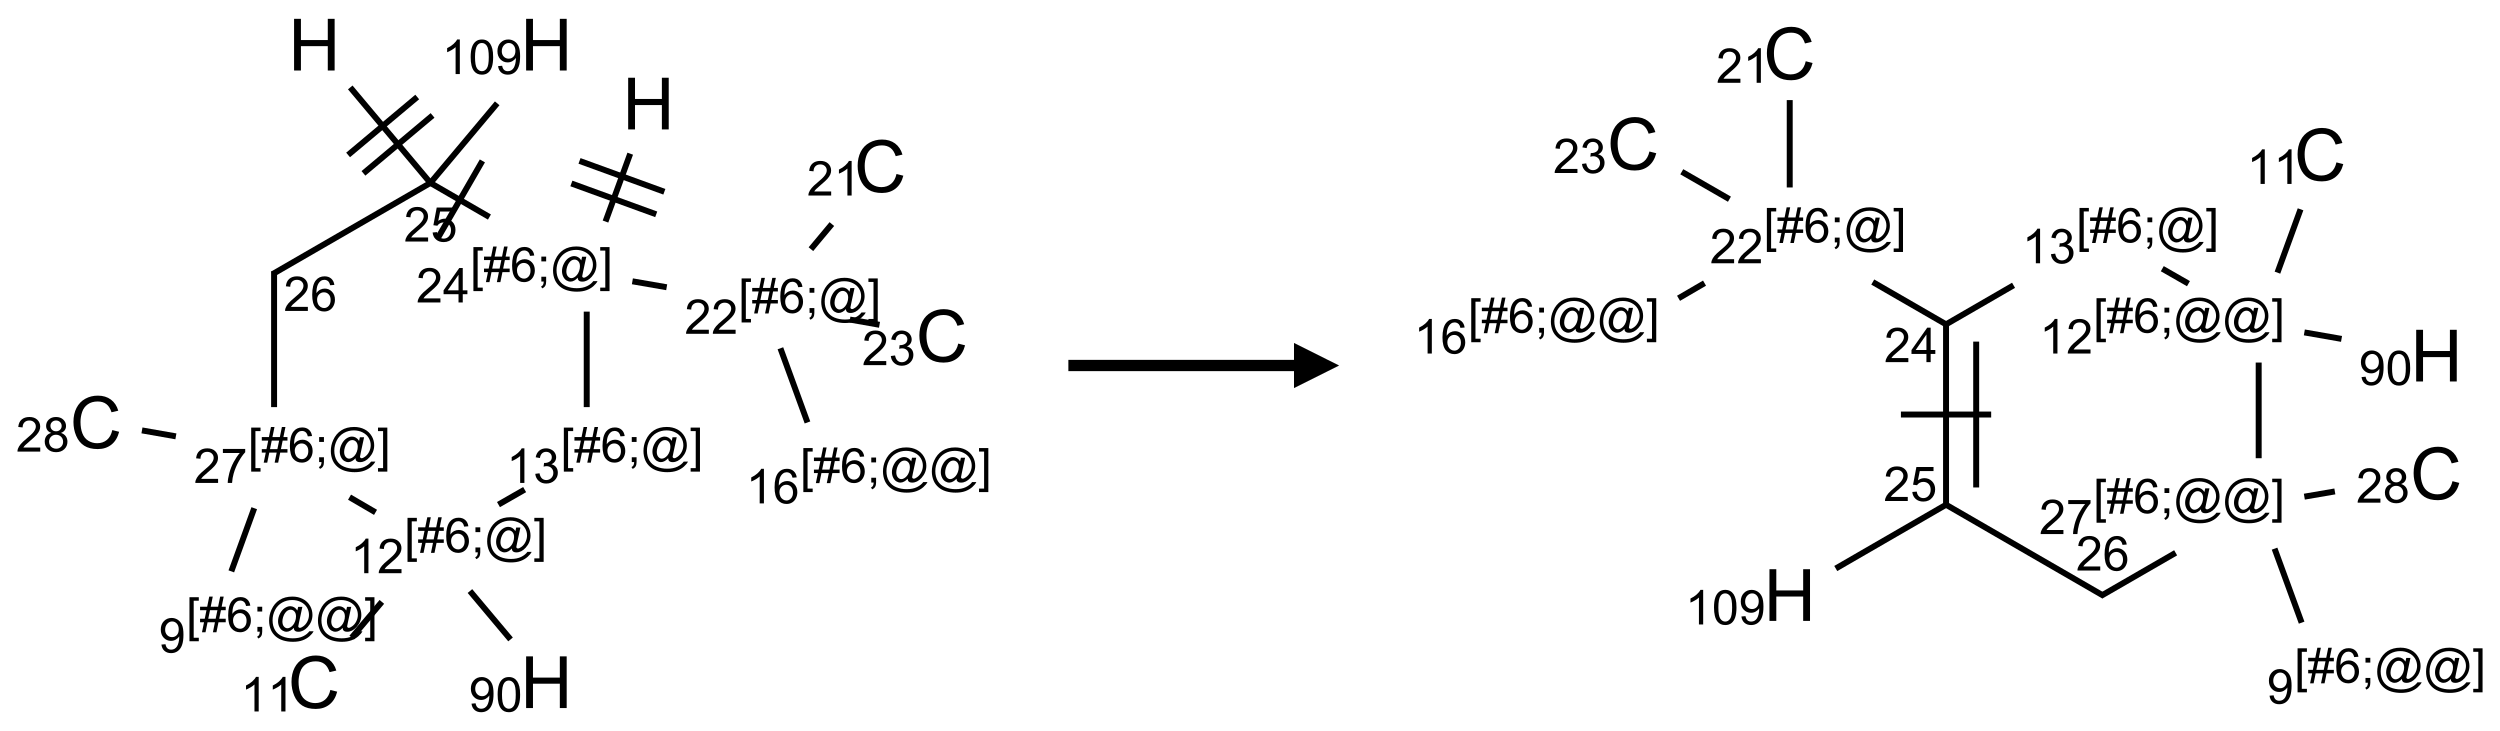<?xml version="1.0" encoding="UTF-8"?>
<svg xmlns="http://www.w3.org/2000/svg" xmlns:xlink="http://www.w3.org/1999/xlink" width="554" height="162" viewBox="0 0 554 162">
<defs>
<g>
<g id="glyph-0-0">
<path d="M 2 0 L 2 -10 L 10 -10 L 10 0 Z M 2.25 -0.25 L 9.75 -0.25 L 9.75 -9.75 L 2.25 -9.75 Z M 2.25 -0.25 "/>
</g>
<g id="glyph-0-1">
<path d="M 1.281 0 L 1.281 -11.453 L 2.797 -11.453 L 2.797 -6.75 L 8.75 -6.75 L 8.75 -11.453 L 10.266 -11.453 L 10.266 0 L 8.75 0 L 8.75 -5.398 L 2.797 -5.398 L 2.797 0 Z M 1.281 0 "/>
</g>
<g id="glyph-0-2">
<path d="M 9.406 -4.016 L 10.922 -3.633 C 10.605 -2.387 10.031 -1.438 9.207 -0.785 C 8.383 -0.133 7.371 0.195 6.18 0.195 C 4.945 0.195 3.941 -0.055 3.168 -0.559 C 2.395 -1.062 1.805 -1.789 1.402 -2.742 C 1 -3.695 0.797 -4.719 0.797 -5.812 C 0.797 -7.004 1.023 -8.047 1.48 -8.934 C 1.938 -9.82 2.586 -10.496 3.426 -10.957 C 4.266 -11.418 5.191 -11.648 6.203 -11.648 C 7.348 -11.648 8.312 -11.355 9.094 -10.773 C 9.875 -10.191 10.418 -9.371 10.727 -8.312 L 9.234 -7.961 C 8.969 -8.793 8.582 -9.402 8.078 -9.781 C 7.574 -10.16 6.938 -10.352 6.172 -10.352 C 5.293 -10.352 4.555 -10.141 3.965 -9.719 C 3.375 -9.297 2.957 -8.73 2.719 -8.02 C 2.48 -7.309 2.359 -6.574 2.359 -5.82 C 2.359 -4.848 2.5 -3.996 2.785 -3.27 C 3.07 -2.543 3.512 -2 4.109 -1.641 C 4.707 -1.281 5.355 -1.102 6.055 -1.102 C 6.902 -1.102 7.621 -1.348 8.211 -1.836 C 8.801 -2.324 9.199 -3.051 9.406 -4.016 Z M 9.406 -4.016 "/>
</g>
<g id="glyph-1-0">
<path d="M 1.332 0 L 1.332 -6.668 L 6.668 -6.668 L 6.668 0 Z M 1.5 -0.168 L 6.5 -0.168 L 6.5 -6.5 L 1.5 -6.5 Z M 1.5 -0.168 "/>
</g>
<g id="glyph-1-1">
<path d="M 0.723 2.121 L 0.723 -7.637 L 2.793 -7.637 L 2.793 -6.859 L 1.66 -6.859 L 1.66 1.344 L 2.793 1.344 L 2.793 2.121 Z M 0.723 2.121 "/>
</g>
<g id="glyph-1-2">
<path d="M 0.535 0.129 L 0.988 -2.09 L 0.109 -2.09 L 0.109 -2.863 L 1.145 -2.863 L 1.531 -4.754 L 0.109 -4.754 L 0.109 -5.531 L 1.688 -5.531 L 2.141 -7.766 L 2.922 -7.766 L 2.469 -5.531 L 4.109 -5.531 L 4.562 -7.766 L 5.348 -7.766 L 4.895 -5.531 L 5.797 -5.531 L 5.797 -4.754 L 4.738 -4.754 L 4.348 -2.863 L 5.797 -2.863 L 5.797 -2.09 L 4.191 -2.09 L 3.738 0.129 L 2.957 0.129 L 3.406 -2.09 L 1.77 -2.09 L 1.316 0.129 Z M 1.926 -2.863 L 3.562 -2.863 L 3.953 -4.754 L 2.312 -4.754 Z M 1.926 -2.863 "/>
</g>
<g id="glyph-1-3">
<path d="M 5.309 -5.766 L 4.375 -5.691 C 4.293 -6.059 4.172 -6.328 4.02 -6.496 C 3.766 -6.762 3.453 -6.895 3.082 -6.895 C 2.785 -6.895 2.523 -6.812 2.297 -6.645 C 2 -6.43 1.77 -6.117 1.598 -5.703 C 1.43 -5.289 1.34 -4.703 1.332 -3.938 C 1.559 -4.281 1.836 -4.535 2.16 -4.703 C 2.488 -4.871 2.828 -4.953 3.188 -4.953 C 3.812 -4.953 4.344 -4.723 4.785 -4.262 C 5.223 -3.801 5.441 -3.207 5.441 -2.48 C 5.441 -2 5.34 -1.555 5.133 -1.145 C 4.926 -0.73 4.641 -0.418 4.281 -0.199 C 3.922 0.02 3.512 0.129 3.051 0.129 C 2.27 0.129 1.633 -0.156 1.141 -0.73 C 0.648 -1.305 0.402 -2.254 0.402 -3.574 C 0.402 -5.051 0.672 -6.121 1.219 -6.793 C 1.695 -7.375 2.336 -7.668 3.141 -7.668 C 3.742 -7.668 4.234 -7.5 4.617 -7.16 C 5 -6.824 5.23 -6.359 5.309 -5.766 Z M 1.48 -2.473 C 1.48 -2.152 1.547 -1.844 1.684 -1.547 C 1.82 -1.25 2.016 -1.027 2.262 -0.871 C 2.508 -0.719 2.766 -0.641 3.035 -0.641 C 3.434 -0.641 3.773 -0.801 4.059 -1.121 C 4.344 -1.441 4.484 -1.875 4.484 -2.422 C 4.484 -2.949 4.344 -3.367 4.062 -3.668 C 3.781 -3.973 3.426 -4.125 3 -4.125 C 2.578 -4.125 2.219 -3.973 1.922 -3.668 C 1.625 -3.363 1.48 -2.969 1.48 -2.473 Z M 1.48 -2.473 "/>
</g>
<g id="glyph-1-4">
<path d="M 0.949 -4.465 L 0.949 -5.531 L 2.016 -5.531 L 2.016 -4.465 Z M 0.949 0 L 0.949 -1.066 L 2.016 -1.066 L 2.016 0 C 2.016 0.391 1.945 0.711 1.809 0.949 C 1.668 1.191 1.449 1.379 1.145 1.512 L 0.887 1.109 C 1.082 1.023 1.23 0.895 1.324 0.727 C 1.418 0.559 1.469 0.316 1.48 0 Z M 0.949 0 "/>
</g>
<g id="glyph-1-5">
<path d="M 6.047 -0.848 C 5.82 -0.59 5.57 -0.379 5.289 -0.223 C 5.008 -0.062 4.73 0.016 4.449 0.016 C 4.141 0.016 3.84 -0.074 3.547 -0.254 C 3.254 -0.434 3.02 -0.715 2.836 -1.09 C 2.652 -1.465 2.562 -1.875 2.562 -2.324 C 2.562 -2.875 2.703 -3.43 2.988 -3.98 C 3.27 -4.535 3.621 -4.953 4.043 -5.23 C 4.461 -5.508 4.871 -5.645 5.266 -5.645 C 5.566 -5.645 5.855 -5.566 6.129 -5.41 C 6.402 -5.25 6.641 -5.012 6.84 -4.688 L 7.016 -5.496 L 7.949 -5.496 L 7.199 -2 C 7.094 -1.516 7.043 -1.246 7.043 -1.191 C 7.043 -1.098 7.078 -1.02 7.148 -0.949 C 7.219 -0.883 7.305 -0.848 7.406 -0.848 C 7.59 -0.848 7.832 -0.953 8.129 -1.168 C 8.527 -1.445 8.84 -1.816 9.07 -2.285 C 9.301 -2.75 9.418 -3.234 9.418 -3.73 C 9.418 -4.309 9.27 -4.852 8.973 -5.355 C 8.676 -5.859 8.23 -6.262 7.645 -6.562 C 7.055 -6.863 6.406 -7.016 5.691 -7.016 C 4.879 -7.016 4.137 -6.824 3.465 -6.445 C 2.793 -6.066 2.273 -5.52 1.902 -4.809 C 1.535 -4.098 1.348 -3.34 1.348 -2.527 C 1.348 -1.676 1.535 -0.941 1.902 -0.328 C 2.273 0.285 2.809 0.742 3.508 1.035 C 4.207 1.328 4.984 1.473 5.832 1.473 C 6.742 1.473 7.504 1.32 8.121 1.016 C 8.734 0.711 9.195 0.34 9.5 -0.098 L 10.441 -0.098 C 10.266 0.266 9.961 0.637 9.531 1.016 C 9.102 1.395 8.59 1.695 7.996 1.914 C 7.402 2.133 6.688 2.246 5.848 2.246 C 5.078 2.246 4.367 2.145 3.715 1.949 C 3.066 1.75 2.512 1.453 2.051 1.055 C 1.594 0.656 1.25 0.199 1.016 -0.316 C 0.723 -0.973 0.578 -1.684 0.578 -2.441 C 0.578 -3.289 0.75 -4.098 1.098 -4.863 C 1.523 -5.805 2.125 -6.527 2.902 -7.027 C 3.684 -7.527 4.629 -7.777 5.738 -7.777 C 6.602 -7.777 7.375 -7.602 8.059 -7.246 C 8.746 -6.895 9.285 -6.371 9.684 -5.672 C 10.02 -5.07 10.188 -4.418 10.188 -3.715 C 10.188 -2.707 9.832 -1.812 9.125 -1.031 C 8.492 -0.328 7.801 0.02 7.051 0.02 C 6.812 0.02 6.617 -0.016 6.473 -0.09 C 6.324 -0.16 6.215 -0.266 6.145 -0.402 C 6.102 -0.488 6.066 -0.637 6.047 -0.848 Z M 3.527 -2.262 C 3.527 -1.785 3.641 -1.414 3.863 -1.152 C 4.09 -0.887 4.348 -0.754 4.641 -0.754 C 4.836 -0.754 5.039 -0.812 5.254 -0.93 C 5.469 -1.047 5.676 -1.219 5.871 -1.449 C 6.066 -1.676 6.23 -1.969 6.355 -2.32 C 6.48 -2.672 6.543 -3.027 6.543 -3.379 C 6.543 -3.852 6.426 -4.219 6.191 -4.48 C 5.957 -4.738 5.672 -4.871 5.332 -4.871 C 5.109 -4.871 4.902 -4.812 4.707 -4.699 C 4.512 -4.586 4.32 -4.406 4.137 -4.156 C 3.953 -3.906 3.805 -3.602 3.691 -3.246 C 3.582 -2.887 3.527 -2.559 3.527 -2.262 Z M 3.527 -2.262 "/>
</g>
<g id="glyph-1-6">
<path d="M 2.27 2.121 L 0.203 2.121 L 0.203 1.344 L 1.332 1.344 L 1.332 -6.859 L 0.203 -6.859 L 0.203 -7.637 L 2.27 -7.637 Z M 2.27 2.121 "/>
</g>
<g id="glyph-1-7">
<path d="M 5.371 -0.902 L 5.371 0 L 0.324 0 C 0.316 -0.227 0.352 -0.441 0.434 -0.652 C 0.562 -0.996 0.766 -1.332 1.051 -1.668 C 1.332 -2 1.742 -2.387 2.277 -2.824 C 3.105 -3.504 3.668 -4.043 3.957 -4.441 C 4.25 -4.84 4.395 -5.215 4.395 -5.566 C 4.395 -5.938 4.262 -6.254 3.996 -6.508 C 3.73 -6.762 3.387 -6.891 2.957 -6.891 C 2.508 -6.891 2.145 -6.754 1.875 -6.484 C 1.605 -6.215 1.469 -5.84 1.465 -5.359 L 0.5 -5.457 C 0.566 -6.176 0.812 -6.727 1.246 -7.102 C 1.676 -7.477 2.254 -7.668 2.98 -7.668 C 3.711 -7.668 4.293 -7.465 4.719 -7.059 C 5.145 -6.652 5.359 -6.148 5.359 -5.547 C 5.359 -5.242 5.297 -4.941 5.172 -4.645 C 5.047 -4.352 4.84 -4.039 4.551 -3.715 C 4.262 -3.387 3.777 -2.938 3.105 -2.371 C 2.543 -1.898 2.18 -1.578 2.02 -1.41 C 1.859 -1.242 1.73 -1.07 1.625 -0.902 Z M 5.371 -0.902 "/>
</g>
<g id="glyph-1-8">
<path d="M 3.449 0 L 3.449 -1.828 L 0.137 -1.828 L 0.137 -2.688 L 3.621 -7.637 L 4.387 -7.637 L 4.387 -2.688 L 5.418 -2.688 L 5.418 -1.828 L 4.387 -1.828 L 4.387 0 Z M 3.449 -2.688 L 3.449 -6.129 L 1.059 -2.688 Z M 3.449 -2.688 "/>
</g>
<g id="glyph-1-9">
<path d="M 3.973 0 L 3.035 0 L 3.035 -5.973 C 2.809 -5.758 2.516 -5.543 2.148 -5.328 C 1.781 -5.113 1.453 -4.953 1.16 -4.844 L 1.16 -5.75 C 1.684 -5.996 2.145 -6.297 2.535 -6.645 C 2.93 -6.996 3.207 -7.336 3.371 -7.668 L 3.973 -7.668 Z M 3.973 0 "/>
</g>
<g id="glyph-1-10">
<path d="M 0.449 -2.016 L 1.387 -2.141 C 1.492 -1.609 1.676 -1.227 1.934 -0.992 C 2.191 -0.758 2.508 -0.641 2.879 -0.641 C 3.32 -0.641 3.695 -0.793 3.996 -1.098 C 4.301 -1.402 4.453 -1.781 4.453 -2.234 C 4.453 -2.664 4.312 -3.02 4.031 -3.301 C 3.75 -3.578 3.391 -3.719 2.957 -3.719 C 2.781 -3.719 2.562 -3.684 2.297 -3.613 L 2.402 -4.438 C 2.465 -4.43 2.516 -4.426 2.551 -4.426 C 2.949 -4.426 3.312 -4.531 3.629 -4.738 C 3.949 -4.949 4.109 -5.27 4.109 -5.703 C 4.109 -6.047 3.992 -6.332 3.762 -6.559 C 3.527 -6.785 3.227 -6.895 2.859 -6.895 C 2.496 -6.895 2.191 -6.781 1.949 -6.551 C 1.707 -6.324 1.547 -5.98 1.48 -5.52 L 0.543 -5.688 C 0.656 -6.316 0.918 -6.805 1.324 -7.148 C 1.73 -7.492 2.234 -7.668 2.84 -7.668 C 3.254 -7.668 3.641 -7.578 3.988 -7.398 C 4.34 -7.219 4.609 -6.977 4.793 -6.668 C 4.98 -6.359 5.074 -6.031 5.074 -5.684 C 5.074 -5.352 4.984 -5.051 4.809 -4.781 C 4.629 -4.512 4.367 -4.297 4.02 -4.137 C 4.473 -4.031 4.824 -3.816 5.074 -3.488 C 5.324 -3.16 5.449 -2.75 5.449 -2.254 C 5.449 -1.59 5.203 -1.023 4.719 -0.559 C 4.234 -0.098 3.617 0.137 2.875 0.137 C 2.203 0.137 1.648 -0.062 1.207 -0.465 C 0.762 -0.863 0.512 -1.379 0.449 -2.016 Z M 0.449 -2.016 "/>
</g>
<g id="glyph-1-11">
<path d="M 0.582 -1.766 L 1.484 -1.848 C 1.562 -1.426 1.707 -1.117 1.922 -0.926 C 2.137 -0.734 2.414 -0.641 2.75 -0.641 C 3.039 -0.641 3.289 -0.707 3.508 -0.84 C 3.727 -0.973 3.902 -1.148 4.043 -1.367 C 4.18 -1.586 4.297 -1.887 4.391 -2.262 C 4.484 -2.637 4.531 -3.016 4.531 -3.406 C 4.531 -3.449 4.531 -3.512 4.527 -3.594 C 4.34 -3.297 4.082 -3.055 3.758 -2.867 C 3.434 -2.68 3.082 -2.59 2.703 -2.59 C 2.07 -2.59 1.535 -2.816 1.098 -3.277 C 0.66 -3.734 0.441 -4.34 0.441 -5.09 C 0.441 -5.863 0.672 -6.484 1.129 -6.957 C 1.586 -7.43 2.156 -7.668 2.844 -7.668 C 3.34 -7.668 3.793 -7.531 4.207 -7.266 C 4.617 -7 4.93 -6.617 5.145 -6.121 C 5.355 -5.629 5.465 -4.91 5.465 -3.973 C 5.465 -2.996 5.359 -2.223 5.145 -1.645 C 4.934 -1.066 4.617 -0.625 4.199 -0.324 C 3.781 -0.02 3.293 0.129 2.73 0.129 C 2.133 0.129 1.645 -0.035 1.266 -0.367 C 0.887 -0.699 0.66 -1.164 0.582 -1.766 Z M 4.422 -5.137 C 4.422 -5.676 4.277 -6.102 3.992 -6.418 C 3.707 -6.734 3.359 -6.891 2.957 -6.891 C 2.543 -6.891 2.18 -6.719 1.871 -6.379 C 1.562 -6.039 1.406 -5.598 1.406 -5.059 C 1.406 -4.57 1.555 -4.176 1.848 -3.871 C 2.141 -3.566 2.5 -3.418 2.934 -3.418 C 3.367 -3.418 3.723 -3.57 4.004 -3.871 C 4.281 -4.176 4.422 -4.598 4.422 -5.137 Z M 4.422 -5.137 "/>
</g>
<g id="glyph-1-12">
<path d="M 0.441 -3.766 C 0.441 -4.668 0.535 -5.395 0.723 -5.945 C 0.906 -6.496 1.184 -6.922 1.551 -7.219 C 1.918 -7.516 2.375 -7.668 2.934 -7.668 C 3.344 -7.668 3.703 -7.586 4.012 -7.418 C 4.32 -7.254 4.574 -7.016 4.777 -6.707 C 4.977 -6.395 5.137 -6.016 5.25 -5.57 C 5.363 -5.125 5.422 -4.523 5.422 -3.766 C 5.422 -2.871 5.328 -2.148 5.145 -1.598 C 4.961 -1.047 4.688 -0.621 4.32 -0.32 C 3.953 -0.02 3.492 0.129 2.934 0.129 C 2.195 0.129 1.617 -0.133 1.199 -0.66 C 0.695 -1.297 0.441 -2.332 0.441 -3.766 Z M 1.406 -3.766 C 1.406 -2.512 1.555 -1.68 1.848 -1.262 C 2.141 -0.848 2.5 -0.641 2.934 -0.641 C 3.363 -0.641 3.727 -0.848 4.02 -1.266 C 4.312 -1.684 4.457 -2.516 4.457 -3.766 C 4.457 -5.023 4.312 -5.859 4.02 -6.27 C 3.727 -6.684 3.359 -6.891 2.922 -6.891 C 2.492 -6.891 2.148 -6.707 1.891 -6.344 C 1.566 -5.879 1.406 -5.02 1.406 -3.766 Z M 1.406 -3.766 "/>
</g>
<g id="glyph-1-13">
<path d="M 0.504 -6.637 L 0.504 -7.535 L 5.449 -7.535 L 5.449 -6.809 C 4.961 -6.289 4.48 -5.602 4.004 -4.746 C 3.527 -3.887 3.156 -3.004 2.895 -2.098 C 2.707 -1.461 2.59 -0.762 2.535 0 L 1.574 0 C 1.582 -0.602 1.703 -1.328 1.926 -2.176 C 2.152 -3.027 2.477 -3.848 2.898 -4.637 C 3.32 -5.426 3.77 -6.094 4.246 -6.637 Z M 0.504 -6.637 "/>
</g>
<g id="glyph-1-14">
<path d="M 1.887 -4.141 C 1.496 -4.281 1.207 -4.484 1.02 -4.75 C 0.832 -5.016 0.738 -5.328 0.738 -5.699 C 0.738 -6.254 0.938 -6.719 1.34 -7.098 C 1.738 -7.477 2.27 -7.668 2.934 -7.668 C 3.598 -7.668 4.137 -7.473 4.543 -7.086 C 4.949 -6.699 5.152 -6.227 5.152 -5.672 C 5.152 -5.316 5.059 -5.008 4.871 -4.746 C 4.688 -4.484 4.406 -4.281 4.027 -4.141 C 4.496 -3.988 4.852 -3.742 5.098 -3.402 C 5.34 -3.062 5.465 -2.656 5.465 -2.184 C 5.465 -1.531 5.234 -0.98 4.77 -0.535 C 4.309 -0.09 3.703 0.129 2.949 0.129 C 2.195 0.129 1.586 -0.094 1.125 -0.539 C 0.664 -0.984 0.434 -1.543 0.434 -2.207 C 0.434 -2.703 0.559 -3.121 0.809 -3.457 C 1.062 -3.793 1.422 -4.02 1.887 -4.141 Z M 1.699 -5.73 C 1.699 -5.367 1.812 -5.074 2.047 -4.844 C 2.281 -4.613 2.582 -4.5 2.953 -4.5 C 3.312 -4.5 3.609 -4.613 3.84 -4.84 C 4.07 -5.066 4.188 -5.348 4.188 -5.676 C 4.188 -6.02 4.07 -6.309 3.832 -6.543 C 3.594 -6.777 3.297 -6.895 2.941 -6.895 C 2.586 -6.895 2.289 -6.781 2.051 -6.551 C 1.816 -6.324 1.699 -6.047 1.699 -5.73 Z M 1.395 -2.203 C 1.395 -1.938 1.461 -1.676 1.586 -1.426 C 1.711 -1.176 1.902 -0.984 2.152 -0.848 C 2.402 -0.711 2.672 -0.641 2.957 -0.641 C 3.406 -0.641 3.777 -0.785 4.066 -1.074 C 4.359 -1.363 4.504 -1.727 4.504 -2.172 C 4.504 -2.625 4.355 -2.996 4.055 -3.293 C 3.754 -3.586 3.379 -3.734 2.926 -3.734 C 2.484 -3.734 2.121 -3.59 1.832 -3.297 C 1.543 -3.004 1.395 -2.641 1.395 -2.203 Z M 1.395 -2.203 "/>
</g>
<g id="glyph-1-15">
<path d="M 0.441 -2 L 1.426 -2.082 C 1.5 -1.605 1.668 -1.242 1.934 -1.004 C 2.199 -0.762 2.52 -0.641 2.895 -0.641 C 3.348 -0.641 3.73 -0.812 4.043 -1.152 C 4.355 -1.492 4.512 -1.941 4.512 -2.504 C 4.512 -3.039 4.359 -3.461 4.059 -3.77 C 3.758 -4.078 3.367 -4.234 2.879 -4.234 C 2.578 -4.234 2.305 -4.164 2.062 -4.027 C 1.82 -3.891 1.629 -3.715 1.488 -3.496 L 0.609 -3.609 L 1.348 -7.531 L 5.145 -7.531 L 5.145 -6.637 L 2.098 -6.637 L 1.688 -4.582 C 2.145 -4.902 2.625 -5.062 3.129 -5.062 C 3.797 -5.062 4.359 -4.832 4.816 -4.371 C 5.277 -3.91 5.504 -3.312 5.504 -2.59 C 5.504 -1.898 5.305 -1.301 4.902 -0.797 C 4.41 -0.18 3.742 0.129 2.895 0.129 C 2.199 0.129 1.633 -0.062 1.195 -0.453 C 0.758 -0.844 0.504 -1.359 0.441 -2 Z M 0.441 -2 "/>
</g>
</g>
</defs>
<path fill="none" stroke-width="0.033" stroke-linecap="butt" stroke-linejoin="miter" stroke="rgb(0%, 0%, 0%)" stroke-opacity="1" stroke-miterlimit="10" d="M 2.958 0.604 L 2.821 0.98 " transform="matrix(40, 0, 0, 40, 21.338, 9.896)"/>
<path fill="none" stroke-width="0.033" stroke-linecap="butt" stroke-linejoin="miter" stroke="rgb(0%, 0%, 0%)" stroke-opacity="1" stroke-miterlimit="10" d="M 2.632 0.769 L 3.102 0.94 " transform="matrix(40, 0, 0, 40, 21.338, 9.896)"/>
<path fill="none" stroke-width="0.033" stroke-linecap="butt" stroke-linejoin="miter" stroke="rgb(0%, 0%, 0%)" stroke-opacity="1" stroke-miterlimit="10" d="M 2.677 0.644 L 3.147 0.815 " transform="matrix(40, 0, 0, 40, 21.338, 9.896)"/>
<path fill="none" stroke-width="0.033" stroke-linecap="butt" stroke-linejoin="miter" stroke="rgb(0%, 0%, 0%)" stroke-opacity="1" stroke-miterlimit="10" d="M 2.717 1.479 L 2.717 2.008 " transform="matrix(40, 0, 0, 40, 21.338, 9.896)"/>
<path fill="none" stroke-width="0.033" stroke-linecap="butt" stroke-linejoin="miter" stroke="rgb(0%, 0%, 0%)" stroke-opacity="1" stroke-miterlimit="10" d="M 2.373 2.465 L 2.228 2.548 " transform="matrix(40, 0, 0, 40, 21.338, 9.896)"/>
<path fill="none" stroke-width="0.033" stroke-linecap="butt" stroke-linejoin="miter" stroke="rgb(0%, 0%, 0%)" stroke-opacity="1" stroke-miterlimit="10" d="M 2.07 3.027 L 2.295 3.295 " transform="matrix(40, 0, 0, 40, 21.338, 9.896)"/>
<path fill="none" stroke-width="0.033" stroke-linecap="butt" stroke-linejoin="miter" stroke="rgb(0%, 0%, 0%)" stroke-opacity="1" stroke-miterlimit="10" d="M 1.582 3.087 L 1.415 3.285 " transform="matrix(40, 0, 0, 40, 21.338, 9.896)"/>
<path fill="none" stroke-width="0.033" stroke-linecap="butt" stroke-linejoin="miter" stroke="rgb(0%, 0%, 0%)" stroke-opacity="1" stroke-miterlimit="10" d="M 1.547 2.591 L 1.403 2.507 " transform="matrix(40, 0, 0, 40, 21.338, 9.896)"/>
<path fill="none" stroke-width="0.033" stroke-linecap="butt" stroke-linejoin="miter" stroke="rgb(0%, 0%, 0%)" stroke-opacity="1" stroke-miterlimit="10" d="M 0.875 2.568 L 0.748 2.918 " transform="matrix(40, 0, 0, 40, 21.338, 9.896)"/>
<path fill="none" stroke-width="0.033" stroke-linecap="butt" stroke-linejoin="miter" stroke="rgb(0%, 0%, 0%)" stroke-opacity="1" stroke-miterlimit="10" d="M 0.441 2.17 L 0.253 2.137 " transform="matrix(40, 0, 0, 40, 21.338, 9.896)"/>
<path fill="none" stroke-width="0.033" stroke-linecap="butt" stroke-linejoin="miter" stroke="rgb(0%, 0%, 0%)" stroke-opacity="1" stroke-miterlimit="10" d="M 0.985 2.008 L 0.985 1.256 " transform="matrix(40, 0, 0, 40, 21.338, 9.896)"/>
<path fill="none" stroke-width="0.033" stroke-linecap="butt" stroke-linejoin="miter" stroke="rgb(0%, 0%, 0%)" stroke-opacity="1" stroke-miterlimit="10" d="M 0.977 1.271 L 1.851 0.766 " transform="matrix(40, 0, 0, 40, 21.338, 9.896)"/>
<path fill="none" stroke-width="0.033" stroke-linecap="butt" stroke-linejoin="miter" stroke="rgb(0%, 0%, 0%)" stroke-opacity="1" stroke-miterlimit="10" d="M 1.851 0.766 L 2.178 0.955 " transform="matrix(40, 0, 0, 40, 21.338, 9.896)"/>
<path fill="none" stroke-width="0.033" stroke-linecap="butt" stroke-linejoin="miter" stroke="rgb(0%, 0%, 0%)" stroke-opacity="1" stroke-miterlimit="10" d="M 1.889 1.077 L 2.139 0.644 " transform="matrix(40, 0, 0, 40, 21.338, 9.896)"/>
<path fill="none" stroke-width="0.033" stroke-linecap="butt" stroke-linejoin="miter" stroke="rgb(0%, 0%, 0%)" stroke-opacity="1" stroke-miterlimit="10" d="M 1.851 0.766 L 1.407 0.237 " transform="matrix(40, 0, 0, 40, 21.338, 9.896)"/>
<path fill="none" stroke-width="0.033" stroke-linecap="butt" stroke-linejoin="miter" stroke="rgb(0%, 0%, 0%)" stroke-opacity="1" stroke-miterlimit="10" d="M 1.778 0.29 L 1.395 0.611 " transform="matrix(40, 0, 0, 40, 21.338, 9.896)"/>
<path fill="none" stroke-width="0.033" stroke-linecap="butt" stroke-linejoin="miter" stroke="rgb(0%, 0%, 0%)" stroke-opacity="1" stroke-miterlimit="10" d="M 1.863 0.392 L 1.48 0.713 " transform="matrix(40, 0, 0, 40, 21.338, 9.896)"/>
<path fill="none" stroke-width="0.033" stroke-linecap="butt" stroke-linejoin="miter" stroke="rgb(0%, 0%, 0%)" stroke-opacity="1" stroke-miterlimit="10" d="M 1.851 0.766 L 2.221 0.325 " transform="matrix(40, 0, 0, 40, 21.338, 9.896)"/>
<path fill="none" stroke-width="0.033" stroke-linecap="butt" stroke-linejoin="miter" stroke="rgb(0%, 0%, 0%)" stroke-opacity="1" stroke-miterlimit="10" d="M 2.97 1.311 L 3.16 1.344 " transform="matrix(40, 0, 0, 40, 21.338, 9.896)"/>
<path fill="none" stroke-width="0.033" stroke-linecap="butt" stroke-linejoin="miter" stroke="rgb(0%, 0%, 0%)" stroke-opacity="1" stroke-miterlimit="10" d="M 3.79 1.682 L 3.94 2.093 " transform="matrix(40, 0, 0, 40, 21.338, 9.896)"/>
<path fill="none" stroke-width="0.033" stroke-linecap="butt" stroke-linejoin="miter" stroke="rgb(0%, 0%, 0%)" stroke-opacity="1" stroke-miterlimit="10" d="M 3.959 1.133 L 4.075 0.994 " transform="matrix(40, 0, 0, 40, 21.338, 9.896)"/>
<path fill="none" stroke-width="0.033" stroke-linecap="butt" stroke-linejoin="miter" stroke="rgb(0%, 0%, 0%)" stroke-opacity="1" stroke-miterlimit="10" d="M 4.175 1.523 L 4.339 1.552 " transform="matrix(40, 0, 0, 40, 21.338, 9.896)"/>
<g fill="rgb(0%, 0%, 0%)" fill-opacity="1">
<use xlink:href="#glyph-0-1" x="137.922" y="28.68"/>
</g>
<g fill="rgb(0%, 0%, 0%)" fill-opacity="1">
<use xlink:href="#glyph-1-1" x="104.184" y="62.391"/>
<use xlink:href="#glyph-1-2" x="107.147" y="62.391"/>
<use xlink:href="#glyph-1-3" x="113.079" y="62.391"/>
<use xlink:href="#glyph-1-4" x="119.012" y="62.391"/>
<use xlink:href="#glyph-1-5" x="121.975" y="62.391"/>
<use xlink:href="#glyph-1-6" x="132.803" y="62.391"/>
</g>
<g fill="rgb(0%, 0%, 0%)" fill-opacity="1">
<use xlink:href="#glyph-1-7" x="92.227" y="67.02"/>
<use xlink:href="#glyph-1-8" x="98.159" y="67.02"/>
</g>
<g fill="rgb(0%, 0%, 0%)" fill-opacity="1">
<use xlink:href="#glyph-1-1" x="124.223" y="102.391"/>
<use xlink:href="#glyph-1-2" x="127.186" y="102.391"/>
<use xlink:href="#glyph-1-3" x="133.118" y="102.391"/>
<use xlink:href="#glyph-1-4" x="139.051" y="102.391"/>
<use xlink:href="#glyph-1-5" x="142.014" y="102.391"/>
<use xlink:href="#glyph-1-6" x="152.842" y="102.391"/>
</g>
<g fill="rgb(0%, 0%, 0%)" fill-opacity="1">
<use xlink:href="#glyph-1-9" x="112.234" y="107.02"/>
<use xlink:href="#glyph-1-10" x="118.167" y="107.02"/>
</g>
<g fill="rgb(0%, 0%, 0%)" fill-opacity="1">
<use xlink:href="#glyph-1-1" x="89.582" y="122.391"/>
<use xlink:href="#glyph-1-2" x="92.546" y="122.391"/>
<use xlink:href="#glyph-1-3" x="98.478" y="122.391"/>
<use xlink:href="#glyph-1-4" x="104.41" y="122.391"/>
<use xlink:href="#glyph-1-5" x="107.374" y="122.391"/>
<use xlink:href="#glyph-1-6" x="118.202" y="122.391"/>
</g>
<g fill="rgb(0%, 0%, 0%)" fill-opacity="1">
<use xlink:href="#glyph-1-9" x="77.672" y="127.02"/>
<use xlink:href="#glyph-1-7" x="83.604" y="127.02"/>
</g>
<g fill="rgb(0%, 0%, 0%)" fill-opacity="1">
<use xlink:href="#glyph-0-1" x="115.309" y="156.906"/>
</g>
<g fill="rgb(0%, 0%, 0%)" fill-opacity="1">
<use xlink:href="#glyph-1-11" x="103.902" y="157.699"/>
<use xlink:href="#glyph-1-12" x="109.835" y="157.699"/>
</g>
<g fill="rgb(0%, 0%, 0%)" fill-opacity="1">
<use xlink:href="#glyph-0-2" x="63.801" y="156.906"/>
</g>
<g fill="rgb(0%, 0%, 0%)" fill-opacity="1">
<use xlink:href="#glyph-1-9" x="53.355" y="157.66"/>
<use xlink:href="#glyph-1-9" x="59.288" y="157.66"/>
</g>
<g fill="rgb(0%, 0%, 0%)" fill-opacity="1">
<use xlink:href="#glyph-1-1" x="54.941" y="102.391"/>
<use xlink:href="#glyph-1-2" x="57.905" y="102.391"/>
<use xlink:href="#glyph-1-3" x="63.837" y="102.391"/>
<use xlink:href="#glyph-1-4" x="69.77" y="102.391"/>
<use xlink:href="#glyph-1-5" x="72.733" y="102.391"/>
<use xlink:href="#glyph-1-6" x="83.561" y="102.391"/>
</g>
<g fill="rgb(0%, 0%, 0%)" fill-opacity="1">
<use xlink:href="#glyph-1-7" x="42.957" y="107.02"/>
<use xlink:href="#glyph-1-13" x="48.889" y="107.02"/>
</g>
<g fill="rgb(0%, 0%, 0%)" fill-opacity="1">
<use xlink:href="#glyph-1-1" x="41.262" y="139.98"/>
<use xlink:href="#glyph-1-2" x="44.225" y="139.98"/>
<use xlink:href="#glyph-1-3" x="50.158" y="139.98"/>
<use xlink:href="#glyph-1-4" x="56.09" y="139.98"/>
<use xlink:href="#glyph-1-5" x="59.053" y="139.98"/>
<use xlink:href="#glyph-1-5" x="69.882" y="139.98"/>
<use xlink:href="#glyph-1-6" x="80.71" y="139.98"/>
</g>
<g fill="rgb(0%, 0%, 0%)" fill-opacity="1">
<use xlink:href="#glyph-1-11" x="35.188" y="144.605"/>
</g>
<g fill="rgb(0%, 0%, 0%)" fill-opacity="1">
<use xlink:href="#glyph-0-2" x="15.48" y="99.32"/>
</g>
<g fill="rgb(0%, 0%, 0%)" fill-opacity="1">
<use xlink:href="#glyph-1-7" x="3.547" y="100.074"/>
<use xlink:href="#glyph-1-14" x="9.479" y="100.074"/>
</g>
<g fill="rgb(0%, 0%, 0%)" fill-opacity="1">
<use xlink:href="#glyph-1-7" x="62.852" y="68.902"/>
<use xlink:href="#glyph-1-3" x="68.784" y="68.902"/>
</g>
<g fill="rgb(0%, 0%, 0%)" fill-opacity="1">
<use xlink:href="#glyph-1-7" x="89.496" y="53.52"/>
<use xlink:href="#glyph-1-15" x="95.428" y="53.52"/>
</g>
<g fill="rgb(0%, 0%, 0%)" fill-opacity="1">
<use xlink:href="#glyph-0-1" x="63.887" y="15.625"/>
</g>
<g fill="rgb(0%, 0%, 0%)" fill-opacity="1">
<use xlink:href="#glyph-0-1" x="115.309" y="15.625"/>
</g>
<g fill="rgb(0%, 0%, 0%)" fill-opacity="1">
<use xlink:href="#glyph-1-9" x="97.926" y="16.418"/>
<use xlink:href="#glyph-1-12" x="103.858" y="16.418"/>
<use xlink:href="#glyph-1-11" x="109.79" y="16.418"/>
</g>
<g fill="rgb(0%, 0%, 0%)" fill-opacity="1">
<use xlink:href="#glyph-1-1" x="163.617" y="69.336"/>
<use xlink:href="#glyph-1-2" x="166.581" y="69.336"/>
<use xlink:href="#glyph-1-3" x="172.513" y="69.336"/>
<use xlink:href="#glyph-1-4" x="178.445" y="69.336"/>
<use xlink:href="#glyph-1-5" x="181.409" y="69.336"/>
<use xlink:href="#glyph-1-6" x="192.237" y="69.336"/>
</g>
<g fill="rgb(0%, 0%, 0%)" fill-opacity="1">
<use xlink:href="#glyph-1-7" x="151.707" y="73.965"/>
<use xlink:href="#glyph-1-7" x="157.639" y="73.965"/>
</g>
<g fill="rgb(0%, 0%, 0%)" fill-opacity="1">
<use xlink:href="#glyph-1-1" x="177.297" y="106.926"/>
<use xlink:href="#glyph-1-2" x="180.26" y="106.926"/>
<use xlink:href="#glyph-1-3" x="186.193" y="106.926"/>
<use xlink:href="#glyph-1-4" x="192.125" y="106.926"/>
<use xlink:href="#glyph-1-5" x="195.089" y="106.926"/>
<use xlink:href="#glyph-1-5" x="205.917" y="106.926"/>
<use xlink:href="#glyph-1-6" x="216.745" y="106.926"/>
</g>
<g fill="rgb(0%, 0%, 0%)" fill-opacity="1">
<use xlink:href="#glyph-1-9" x="165.312" y="111.551"/>
<use xlink:href="#glyph-1-3" x="171.245" y="111.551"/>
</g>
<g fill="rgb(0%, 0%, 0%)" fill-opacity="1">
<use xlink:href="#glyph-0-2" x="189.258" y="42.57"/>
</g>
<g fill="rgb(0%, 0%, 0%)" fill-opacity="1">
<use xlink:href="#glyph-1-7" x="178.816" y="43.324"/>
<use xlink:href="#glyph-1-9" x="184.749" y="43.324"/>
</g>
<g fill="rgb(0%, 0%, 0%)" fill-opacity="1">
<use xlink:href="#glyph-0-2" x="202.938" y="80.156"/>
</g>
<g fill="rgb(0%, 0%, 0%)" fill-opacity="1">
<use xlink:href="#glyph-1-7" x="191.023" y="80.91"/>
<use xlink:href="#glyph-1-10" x="196.956" y="80.91"/>
</g>
<path fill-rule="nonzero" fill="rgb(0%, 0%, 0%)" fill-opacity="1" d="M 236.75 82.25 L 286.75 82.25 L 286.75 86 L 296.75 81 L 286.75 76 L 286.75 79.75 L 236.75 79.75 "/>
<path fill="none" stroke-width="0.033" stroke-linecap="butt" stroke-linejoin="miter" stroke="rgb(0%, 0%, 0%)" stroke-opacity="1" stroke-miterlimit="10" d="M 3.696 0.863 L 3.568 1.214 " transform="matrix(40, 0, 0, 40, 361.963, 11.861)"/>
<path fill="none" stroke-width="0.033" stroke-linecap="butt" stroke-linejoin="miter" stroke="rgb(0%, 0%, 0%)" stroke-opacity="1" stroke-miterlimit="10" d="M 3.717 1.545 L 3.923 1.581 " transform="matrix(40, 0, 0, 40, 361.963, 11.861)"/>
<path fill="none" stroke-width="0.033" stroke-linecap="butt" stroke-linejoin="miter" stroke="rgb(0%, 0%, 0%)" stroke-opacity="1" stroke-miterlimit="10" d="M 3.075 1.275 L 2.93 1.192 " transform="matrix(40, 0, 0, 40, 361.963, 11.861)"/>
<path fill="none" stroke-width="0.033" stroke-linecap="butt" stroke-linejoin="miter" stroke="rgb(0%, 0%, 0%)" stroke-opacity="1" stroke-miterlimit="10" d="M 2.106 1.284 L 1.724 1.505 " transform="matrix(40, 0, 0, 40, 361.963, 11.861)"/>
<path fill="none" stroke-width="0.033" stroke-linecap="butt" stroke-linejoin="miter" stroke="rgb(0%, 0%, 0%)" stroke-opacity="1" stroke-miterlimit="10" d="M 1.74 1.505 L 1.326 1.266 " transform="matrix(40, 0, 0, 40, 361.963, 11.861)"/>
<path fill="none" stroke-width="0.033" stroke-linecap="butt" stroke-linejoin="miter" stroke="rgb(0%, 0%, 0%)" stroke-opacity="1" stroke-miterlimit="10" d="M 0.394 1.272 L 0.25 1.356 " transform="matrix(40, 0, 0, 40, 361.963, 11.861)"/>
<path fill="none" stroke-width="0.033" stroke-linecap="butt" stroke-linejoin="miter" stroke="rgb(0%, 0%, 0%)" stroke-opacity="1" stroke-miterlimit="10" d="M 0.866 0.742 L 0.866 0.258 " transform="matrix(40, 0, 0, 40, 361.963, 11.861)"/>
<path fill="none" stroke-width="0.033" stroke-linecap="butt" stroke-linejoin="miter" stroke="rgb(0%, 0%, 0%)" stroke-opacity="1" stroke-miterlimit="10" d="M 0.532 0.807 L 0.268 0.655 " transform="matrix(40, 0, 0, 40, 361.963, 11.861)"/>
<path fill="none" stroke-width="0.033" stroke-linecap="butt" stroke-linejoin="miter" stroke="rgb(0%, 0%, 0%)" stroke-opacity="1" stroke-miterlimit="10" d="M 1.732 1.5 L 1.732 2.5 " transform="matrix(40, 0, 0, 40, 361.963, 11.861)"/>
<path fill="none" stroke-width="0.033" stroke-linecap="butt" stroke-linejoin="miter" stroke="rgb(0%, 0%, 0%)" stroke-opacity="1" stroke-miterlimit="10" d="M 1.899 1.596 L 1.899 2.404 " transform="matrix(40, 0, 0, 40, 361.963, 11.861)"/>
<path fill="none" stroke-width="0.033" stroke-linecap="butt" stroke-linejoin="miter" stroke="rgb(0%, 0%, 0%)" stroke-opacity="1" stroke-miterlimit="10" d="M 1.482 2 L 1.982 2 " transform="matrix(40, 0, 0, 40, 361.963, 11.861)"/>
<path fill="none" stroke-width="0.033" stroke-linecap="butt" stroke-linejoin="miter" stroke="rgb(0%, 0%, 0%)" stroke-opacity="1" stroke-miterlimit="10" d="M 1.74 2.495 L 1.121 2.853 " transform="matrix(40, 0, 0, 40, 361.963, 11.861)"/>
<path fill="none" stroke-width="0.033" stroke-linecap="butt" stroke-linejoin="miter" stroke="rgb(0%, 0%, 0%)" stroke-opacity="1" stroke-miterlimit="10" d="M 1.724 2.495 L 2.606 3.005 " transform="matrix(40, 0, 0, 40, 361.963, 11.861)"/>
<path fill="none" stroke-width="0.033" stroke-linecap="butt" stroke-linejoin="miter" stroke="rgb(0%, 0%, 0%)" stroke-opacity="1" stroke-miterlimit="10" d="M 2.59 3.005 L 3.004 2.766 " transform="matrix(40, 0, 0, 40, 361.963, 11.861)"/>
<path fill="none" stroke-width="0.033" stroke-linecap="butt" stroke-linejoin="miter" stroke="rgb(0%, 0%, 0%)" stroke-opacity="1" stroke-miterlimit="10" d="M 3.464 2.242 L 3.464 1.712 " transform="matrix(40, 0, 0, 40, 361.963, 11.861)"/>
<path fill="none" stroke-width="0.033" stroke-linecap="butt" stroke-linejoin="miter" stroke="rgb(0%, 0%, 0%)" stroke-opacity="1" stroke-miterlimit="10" d="M 3.552 2.743 L 3.702 3.153 " transform="matrix(40, 0, 0, 40, 361.963, 11.861)"/>
<path fill="none" stroke-width="0.033" stroke-linecap="butt" stroke-linejoin="miter" stroke="rgb(0%, 0%, 0%)" stroke-opacity="1" stroke-miterlimit="10" d="M 3.717 2.455 L 3.886 2.426 " transform="matrix(40, 0, 0, 40, 361.963, 11.861)"/>
<g fill="rgb(0%, 0%, 0%)" fill-opacity="1">
<use xlink:href="#glyph-0-2" x="508.348" y="40"/>
</g>
<g fill="rgb(0%, 0%, 0%)" fill-opacity="1">
<use xlink:href="#glyph-1-9" x="497.902" y="40.754"/>
<use xlink:href="#glyph-1-9" x="503.835" y="40.754"/>
</g>
<g fill="rgb(0%, 0%, 0%)" fill-opacity="1">
<use xlink:href="#glyph-1-1" x="463.867" y="73.715"/>
<use xlink:href="#glyph-1-2" x="466.831" y="73.715"/>
<use xlink:href="#glyph-1-3" x="472.763" y="73.715"/>
<use xlink:href="#glyph-1-4" x="478.695" y="73.715"/>
<use xlink:href="#glyph-1-5" x="481.659" y="73.715"/>
<use xlink:href="#glyph-1-5" x="492.487" y="73.715"/>
<use xlink:href="#glyph-1-6" x="503.315" y="73.715"/>
</g>
<g fill="rgb(0%, 0%, 0%)" fill-opacity="1">
<use xlink:href="#glyph-1-9" x="451.957" y="78.344"/>
<use xlink:href="#glyph-1-7" x="457.889" y="78.344"/>
</g>
<g fill="rgb(0%, 0%, 0%)" fill-opacity="1">
<use xlink:href="#glyph-0-1" x="534.148" y="84.535"/>
</g>
<g fill="rgb(0%, 0%, 0%)" fill-opacity="1">
<use xlink:href="#glyph-1-11" x="522.738" y="85.328"/>
<use xlink:href="#glyph-1-12" x="528.671" y="85.328"/>
</g>
<g fill="rgb(0%, 0%, 0%)" fill-opacity="1">
<use xlink:href="#glyph-1-1" x="460.098" y="53.715"/>
<use xlink:href="#glyph-1-2" x="463.061" y="53.715"/>
<use xlink:href="#glyph-1-3" x="468.993" y="53.715"/>
<use xlink:href="#glyph-1-4" x="474.926" y="53.715"/>
<use xlink:href="#glyph-1-5" x="477.889" y="53.715"/>
<use xlink:href="#glyph-1-6" x="488.717" y="53.715"/>
</g>
<g fill="rgb(0%, 0%, 0%)" fill-opacity="1">
<use xlink:href="#glyph-1-9" x="448.109" y="58.344"/>
<use xlink:href="#glyph-1-10" x="454.042" y="58.344"/>
</g>
<g fill="rgb(0%, 0%, 0%)" fill-opacity="1">
<use xlink:href="#glyph-1-7" x="417.516" y="80.254"/>
<use xlink:href="#glyph-1-8" x="423.448" y="80.254"/>
</g>
<g fill="rgb(0%, 0%, 0%)" fill-opacity="1">
<use xlink:href="#glyph-1-1" x="390.816" y="53.715"/>
<use xlink:href="#glyph-1-2" x="393.78" y="53.715"/>
<use xlink:href="#glyph-1-3" x="399.712" y="53.715"/>
<use xlink:href="#glyph-1-4" x="405.645" y="53.715"/>
<use xlink:href="#glyph-1-5" x="408.608" y="53.715"/>
<use xlink:href="#glyph-1-6" x="419.436" y="53.715"/>
</g>
<g fill="rgb(0%, 0%, 0%)" fill-opacity="1">
<use xlink:href="#glyph-1-7" x="378.906" y="58.344"/>
<use xlink:href="#glyph-1-7" x="384.839" y="58.344"/>
</g>
<g fill="rgb(0%, 0%, 0%)" fill-opacity="1">
<use xlink:href="#glyph-1-1" x="325.305" y="73.715"/>
<use xlink:href="#glyph-1-2" x="328.268" y="73.715"/>
<use xlink:href="#glyph-1-3" x="334.201" y="73.715"/>
<use xlink:href="#glyph-1-4" x="340.133" y="73.715"/>
<use xlink:href="#glyph-1-5" x="343.096" y="73.715"/>
<use xlink:href="#glyph-1-5" x="353.924" y="73.715"/>
<use xlink:href="#glyph-1-6" x="364.753" y="73.715"/>
</g>
<g fill="rgb(0%, 0%, 0%)" fill-opacity="1">
<use xlink:href="#glyph-1-9" x="313.32" y="78.344"/>
<use xlink:href="#glyph-1-3" x="319.253" y="78.344"/>
</g>
<g fill="rgb(0%, 0%, 0%)" fill-opacity="1">
<use xlink:href="#glyph-0-2" x="390.746" y="17.59"/>
</g>
<g fill="rgb(0%, 0%, 0%)" fill-opacity="1">
<use xlink:href="#glyph-1-7" x="380.305" y="18.344"/>
<use xlink:href="#glyph-1-9" x="386.237" y="18.344"/>
</g>
<g fill="rgb(0%, 0%, 0%)" fill-opacity="1">
<use xlink:href="#glyph-0-2" x="356.105" y="37.59"/>
</g>
<g fill="rgb(0%, 0%, 0%)" fill-opacity="1">
<use xlink:href="#glyph-1-7" x="344.188" y="38.344"/>
<use xlink:href="#glyph-1-10" x="350.12" y="38.344"/>
</g>
<g fill="rgb(0%, 0%, 0%)" fill-opacity="1">
<use xlink:href="#glyph-1-7" x="417.391" y="111.02"/>
<use xlink:href="#glyph-1-15" x="423.323" y="111.02"/>
</g>
<g fill="rgb(0%, 0%, 0%)" fill-opacity="1">
<use xlink:href="#glyph-0-1" x="390.832" y="137.59"/>
</g>
<g fill="rgb(0%, 0%, 0%)" fill-opacity="1">
<use xlink:href="#glyph-1-9" x="373.449" y="138.383"/>
<use xlink:href="#glyph-1-12" x="379.382" y="138.383"/>
<use xlink:href="#glyph-1-11" x="385.314" y="138.383"/>
</g>
<g fill="rgb(0%, 0%, 0%)" fill-opacity="1">
<use xlink:href="#glyph-1-7" x="460.043" y="126.434"/>
<use xlink:href="#glyph-1-3" x="465.975" y="126.434"/>
</g>
<g fill="rgb(0%, 0%, 0%)" fill-opacity="1">
<use xlink:href="#glyph-1-1" x="463.871" y="113.715"/>
<use xlink:href="#glyph-1-2" x="466.835" y="113.715"/>
<use xlink:href="#glyph-1-3" x="472.767" y="113.715"/>
<use xlink:href="#glyph-1-4" x="478.699" y="113.715"/>
<use xlink:href="#glyph-1-5" x="481.663" y="113.715"/>
<use xlink:href="#glyph-1-5" x="492.491" y="113.715"/>
<use xlink:href="#glyph-1-6" x="503.319" y="113.715"/>
</g>
<g fill="rgb(0%, 0%, 0%)" fill-opacity="1">
<use xlink:href="#glyph-1-7" x="451.883" y="118.344"/>
<use xlink:href="#glyph-1-13" x="457.815" y="118.344"/>
</g>
<g fill="rgb(0%, 0%, 0%)" fill-opacity="1">
<use xlink:href="#glyph-1-1" x="508.418" y="151.301"/>
<use xlink:href="#glyph-1-2" x="511.382" y="151.301"/>
<use xlink:href="#glyph-1-3" x="517.314" y="151.301"/>
<use xlink:href="#glyph-1-4" x="523.246" y="151.301"/>
<use xlink:href="#glyph-1-5" x="526.21" y="151.301"/>
<use xlink:href="#glyph-1-5" x="537.038" y="151.301"/>
<use xlink:href="#glyph-1-6" x="547.866" y="151.301"/>
</g>
<g fill="rgb(0%, 0%, 0%)" fill-opacity="1">
<use xlink:href="#glyph-1-11" x="502.348" y="155.93"/>
</g>
<g fill="rgb(0%, 0%, 0%)" fill-opacity="1">
<use xlink:href="#glyph-0-2" x="534.062" y="110.645"/>
</g>
<g fill="rgb(0%, 0%, 0%)" fill-opacity="1">
<use xlink:href="#glyph-1-7" x="522.129" y="111.395"/>
<use xlink:href="#glyph-1-14" x="528.061" y="111.395"/>
</g>
</svg>

